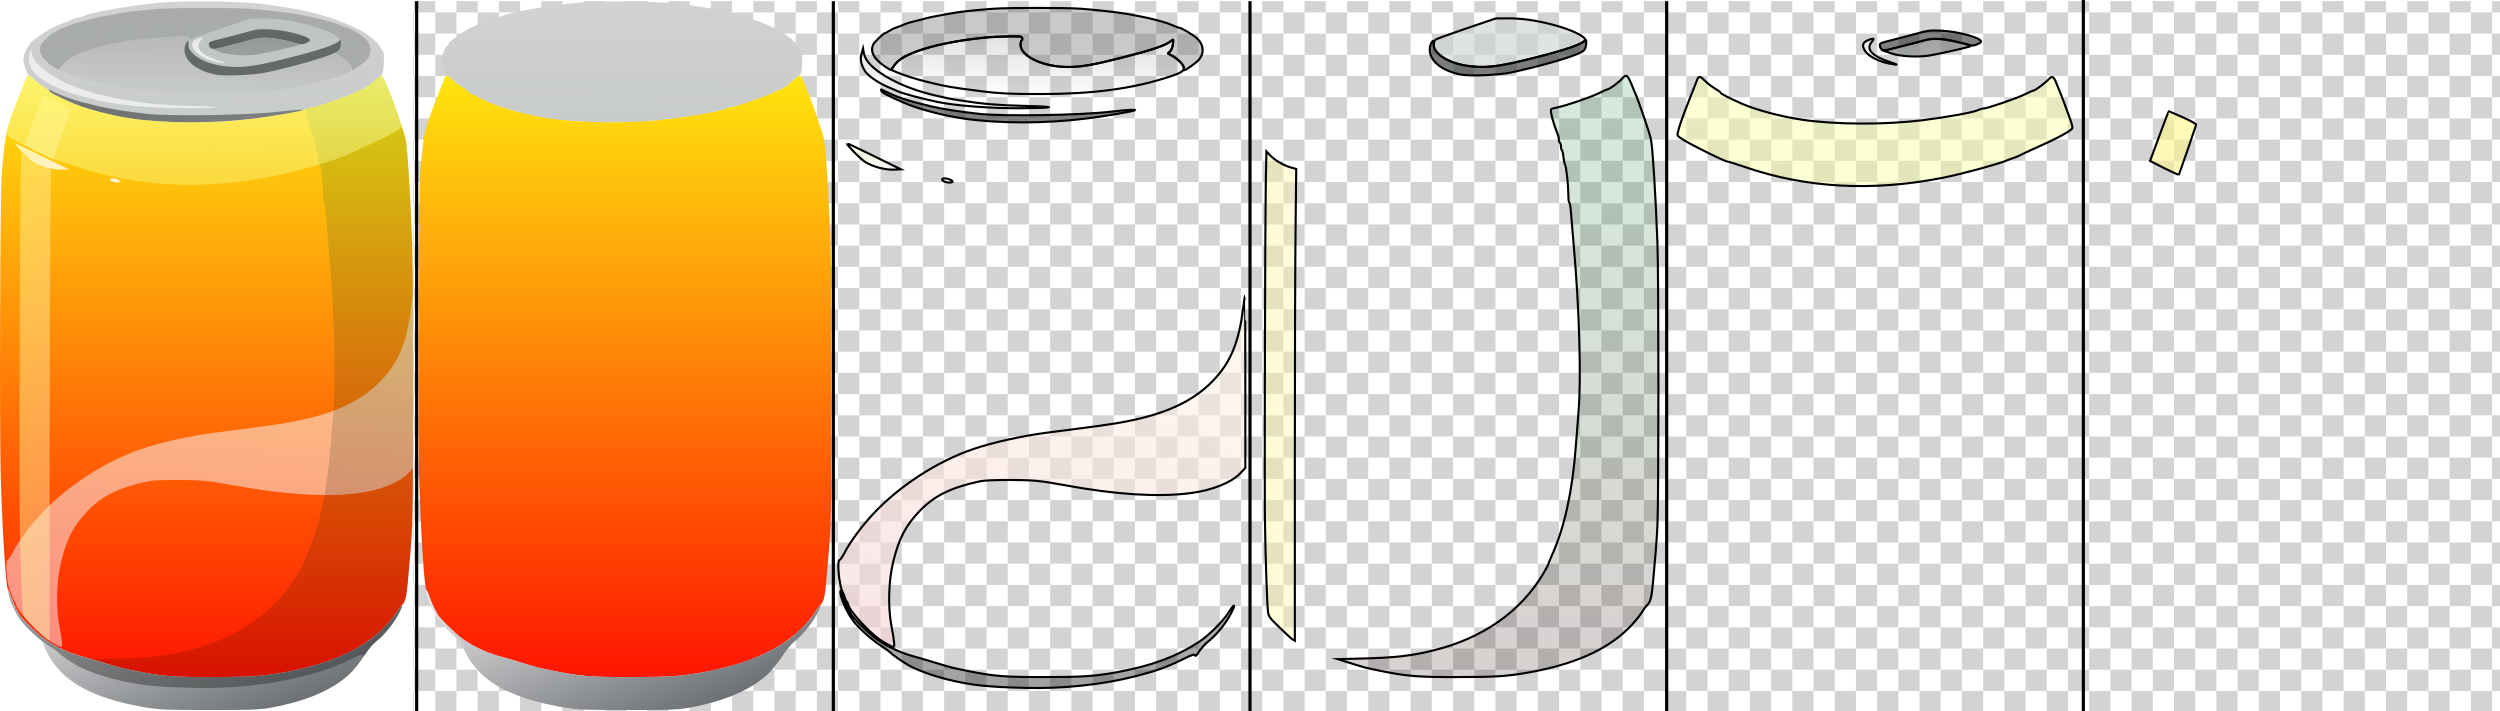 <?xml version="1.0" encoding="utf-8"?>
<!-- Generator: Adobe Illustrator 26.5.0, SVG Export Plug-In . SVG Version: 6.00 Build 0)  -->
<svg version="1.1" id="图层_1" xmlns="http://www.w3.org/2000/svg" xmlns:xlink="http://www.w3.org/1999/xlink" x="0px" y="0px"
	 viewBox="0 0 2358 671" style="enable-background:new 0 0 2358 671;" xml:space="preserve">
<style type="text/css">
	.st0{fill:none;}
	.st1{fill:#D3D3D3;}
	.st2{fill:url(#SVGID_00000072249540119765746800000010475720126141651082_);}
	.st3{fill:none;stroke:#000000;stroke-width:3;stroke-miterlimit:10;}
	.st4{fill:url(#region-1-1_00000072262287311482728700000011753001331579661449_);}
	.st5{fill:url(#region-1-2_00000088122268829994017890000014669872996920979613_);}
	.st6{fill:url(#region-1-3_00000106866521593341506290000003972844198723853746_);}
	.st7{fill:url(#region-2-1_00000107570800808019639140000008010763142566293433_);}
	.st8{fill:url(#region-2-2_00000116209888901448172310000016020217911439848607_);}
	.st9{fill:url(#region-2-3_00000143590514490225983670000008054002944799300515_);}
	.st10{fill:url(#region-2-4_00000171681716894920996920000015684329582686431650_);}
	.st11{fill:url(#region-2-5_00000165228692358250224560000011419071399338099111_);}
	.st12{fill:url(#region-2-6_00000034051674445425604150000007847773790563841164_);}
	.st13{fill:url(#region-2-7_00000124857408219280991340000016821757623158190765_);}
	.st14{fill:url(#region-2-8_00000145777342402881300890000003364493429420939907_);}
	.st15{fill:url(#region-3-1_00000101801974284282952910000010231579513442287520_);}
	.st16{fill:url(#region-3-2_00000045599511552966933420000017372752044138102659_);}
	.st17{fill:url(#region-3-3_00000109016701771523506340000008831669999030535564_);}
	.st18{fill:url(#region-3-4_00000100362571591428608450000006524570676669039529_);}
	.st19{fill:url(#region-4-1_00000028287850777691125420000012283360456841727381_);}
	.st20{fill:url(#region-4-2_00000139263436608038427090000015095799027713939379_);}
	.st21{fill:url(#region-4-3_00000096751195131983386400000011946684022339883959_);}
	.st22{fill:url(#region-4-4_00000069375219840155654720000016020537003247910571_);}
	.st23{fill:url(#region-5-1_00000066482651036805541950000007501874968936722309_);}
	.st24{fill:url(#region-1-1_00000181050736324223098090000015947543153455108740_);}
	.st25{fill:url(#region-1-2_00000014629056889868924350000012652531835675902627_);}
	.st26{fill:url(#region-1-3_00000147181438616059560980000009548053567043138987_);}
	
		.st27{fill:url(#region-2-1_00000023975187928694522560000015214570015314977951_);stroke:#000000;stroke-width:2;stroke-miterlimit:10;}
	
		.st28{fill:url(#region-2-2_00000093176616861903746280000001163311328361651616_);stroke:#000000;stroke-width:2;stroke-miterlimit:10;}
	
		.st29{fill:url(#region-2-3_00000025411756577805098900000011620602598291979686_);stroke:#000000;stroke-width:2;stroke-miterlimit:10;}
	
		.st30{fill:url(#region-2-4_00000062874827178148257080000018237508341753758877_);stroke:#000000;stroke-width:2;stroke-miterlimit:10;}
	
		.st31{fill:url(#region-2-5_00000080921299143124419000000003964863592964095373_);stroke:#000000;stroke-width:2;stroke-miterlimit:10;}
	
		.st32{fill:url(#region-2-6_00000092447207065940240270000010027952187692901301_);stroke:#000000;stroke-width:2;stroke-miterlimit:10;}
	
		.st33{fill:url(#region-2-7_00000005249994501263535190000002083824271263604369_);stroke:#000000;stroke-width:2;stroke-miterlimit:10;}
	
		.st34{fill:url(#region-2-8_00000032636178587493566960000011462843820097445534_);stroke:#000000;stroke-width:2;stroke-miterlimit:10;}
	
		.st35{fill:url(#region-3-1_00000123429325567598107120000014821801696612367232_);stroke:#000000;stroke-width:2;stroke-miterlimit:10;}
	
		.st36{fill:url(#region-3-2_00000177470311447981089580000017797574759995514804_);stroke:#000000;stroke-width:2;stroke-miterlimit:10;}
	
		.st37{fill:url(#region-3-3_00000061446472589861278320000000761574884415829417_);stroke:#000000;stroke-width:2;stroke-miterlimit:10;}
	
		.st38{fill:url(#region-3-4_00000005250839800349481000000001667494495957296040_);stroke:#000000;stroke-width:2;stroke-miterlimit:10;}
	
		.st39{fill:url(#region-4-1_00000075133866409980234000000004666956244270626182_);stroke:#000000;stroke-width:2;stroke-miterlimit:10;}
	
		.st40{fill:url(#region-4-2_00000075163305504966721380000000836203510842987653_);stroke:#000000;stroke-width:2;stroke-miterlimit:10;}
	
		.st41{fill:url(#region-4-3_00000151545500038393661640000001174638865130970779_);stroke:#000000;stroke-width:2;stroke-miterlimit:10;}
	
		.st42{fill:url(#region-4-4_00000026854583970060719800000017960798733985568915_);stroke:#000000;stroke-width:2;stroke-miterlimit:10;}
	
		.st43{fill:url(#region-5-1_00000101807623398488627840000005765223599600892814_);stroke:#000000;stroke-width:2;stroke-miterlimit:10;}
</style>
<pattern  y="671" width="40" height="40" patternUnits="userSpaceOnUse" id="SVGID_1_" viewBox="0 -40 40 40" style="overflow:visible;">
	<g>
		<rect y="-40" class="st0" width="40" height="40"/>
		<g>
			<rect y="-40" class="st0" width="40" height="40"/>
			<rect y="-40" class="st0" width="40" height="40"/>
			<rect y="-20" class="st1" width="20" height="20"/>
			<rect x="20" y="-40" class="st1" width="20" height="20"/>
		</g>
	</g>
</pattern>
<g id="图层_3">
	
		<pattern  id="SVGID_00000146463731999771170150000018262870560058052026_" xlink:href="#SVGID_1_" patternTransform="matrix(1 0 0 -1 990.5 -17417.24)">
	</pattern>
	
		<rect x="389.8" y="1.1" style="fill:url(#SVGID_00000146463731999771170150000018262870560058052026_);" width="1968.2" height="669.9"/>
	<line class="st3" x1="393" y1="1.1" x2="393" y2="671"/>
	<line class="st3" x1="786" y1="1.1" x2="786" y2="671"/>
</g>
<g id="图层_1_00000164481071777140434140000013955490615015416200_">
	<g id="layer-1">
		
			<linearGradient id="region-1-1_00000003066702298582631950000018421902754605703358_" gradientUnits="userSpaceOnUse" x1="-648.117" y1="-79.878" x2="-648.002" y2="-82.06" gradientTransform="matrix(340.1 0 0 -114.069 220607.891 -9113.264)">
			<stop  offset="0" style="stop-color:#D1D3D0;stop-opacity:0.992"/>
			<stop  offset="1" style="stop-color:#BBC1C1;stop-opacity:0.992"/>
		</linearGradient>
		<path id="region-1-1" style="fill:url(#region-1-1_00000003066702298582631950000018421902754605703358_);" d="M148.3,2.7
			c-24.6,2.5-60.9,8.7-66.4,11.4c-0.9,0.4-4.6,1.6-8.4,2.6c-3.7,0.9-7,2.1-7.3,2.6s-1.2,0.9-2,0.9c-0.9,0-4.5,1.3-8.1,3
			c-3.5,1.6-6.6,3-6.8,3c-0.9,0-14.2,8.7-16.4,10.7c-1.3,1.3-2.8,2.3-3.2,2.3c-0.5,0-0.9,0.6-0.9,1.3c0,0.8-0.8,2.2-1.9,3.1
			c-2.7,2.5-5.4,10.2-4.8,13.9c0.7,5,4.1,13.7,5.2,13.7c0.6,0,2.9,1.8,5,4.1c2.2,2.3,6.4,5.4,9.3,7.1c2.8,1.6,5.2,3.4,5.2,3.9
			c0,0.9,7.1,4.5,20,10.3c13.2,5.8,36.6,12.1,56.5,15.1c32,4.7,78.3,4.9,114,0.5c23.9-3,48.2-7.5,52.2-9.5c1.5-0.8,3.8-1.5,4.9-1.5
			c3.7,0,31.7-9.6,39.3-13.4c4-2,7.7-3.6,8.3-3.6c1.6,0,11.9-7.8,14.1-10.6c1-1.3,2.5-2.4,3.2-2.4c1.6,0,2.7-6,2.8-15.2
			c0.1-6-0.2-7.1-3.2-11.5c-4.3-6.2-11.6-12.1-21.3-17.1c-8.7-4.5-23.3-10.1-32.8-12.7c-3.6-0.9-7.6-2.1-9-2.5
			c-5.2-1.7-23.9-5.1-44-8C229.8,1.1,173.3,0.3,148.3,2.7z"/>
		
			<linearGradient id="region-1-2_00000063607791972522625640000011483998100769457028_" gradientUnits="userSpaceOnUse" x1="-648.334" y1="-77.584" x2="-648.334" y2="-78.584" gradientTransform="matrix(389.678 0 0 -567.227 252836.062 -43936.371)">
			<stop  offset="0" style="stop-color:#FFE50D;stop-opacity:0.995"/>
			<stop  offset="1" style="stop-color:#FF1600"/>
		</linearGradient>
		<path id="region-1-2" style="fill:url(#region-1-2_00000063607791972522625640000011483998100769457028_);" d="M24.7,73.9
			c-0.5,1.6-3.9,10-7.4,18.8c-12,30.5-12,30.3-15.6,70.5c-1.6,17.5-2.3,238.3-1,287c1.4,48.4,4.9,104.6,6.8,105.9
			c0.4,0.3,1.4,2.4,2.2,4.6c1.7,5.1,4.9,12.6,6.1,14.5c0.6,0.8,1.4,2.5,2,3.8c1.3,3,12.9,14.7,21.4,21.7
			c8.9,7.1,23.4,14.4,36.1,17.9c5.5,1.5,15.2,4.4,21.5,6.3c16.5,5,16.3,4.9,30,7.7c26.1,5.3,35.8,6.1,74,6c35.1,0,46.2-0.7,67-4.4
			c42.6-7.7,72.9-21.1,93.6-41.5c4.5-4.4,9.8-10.7,11.9-14s4.3-6.5,4.9-7c3.9-3.4,5-7.3,6.3-21c2.8-31,3.4-37.7,4.3-55.5
			c1.2-24.2,1.2-231.8,0-266c-1.8-47.1-4.5-90.4-6.2-98c-1.6-7.2-11.7-36.3-15.7-45.5c-1-2.2-2.6-6.2-3.6-8.8
			c-2.2-5.9-4.1-6.9-6.9-3.5c-2.6,3-12.9,10.8-14.4,10.8c-0.6,0-4.3,1.6-8.3,3.6c-7.6,3.8-35.6,13.4-39.3,13.4
			c-1.1,0-3.4,0.7-4.9,1.5c-4,2-28.3,6.5-52.2,9.5c-35.7,4.4-82,4.2-114-0.5c-19.9-3-43.3-9.3-56.5-15.1c-12.9-5.8-20-9.4-20-10.3
			c0-0.5-2.4-2.3-5.2-3.9c-2.9-1.7-7.1-4.8-9.3-7.1C27.7,70.5,26.1,70.2,24.7,73.9z"/>
		
			<linearGradient id="region-1-3_00000042737718173012757900000015480936964293898663_" gradientUnits="userSpaceOnUse" x1="-648.784" y1="-79.994" x2="-647.777" y2="-80.717" gradientTransform="matrix(371.425 0 0 -112.323 240970.406 -8422.769)">
			<stop  offset="0" style="stop-color:#ECECED;stop-opacity:0.992"/>
			<stop  offset="1" style="stop-color:#616569;stop-opacity:0.992"/>
		</linearGradient>
		<path id="region-1-3" style="fill:url(#region-1-3_00000042737718173012757900000015480936964293898663_);" d="M7.8,558.2
			c0,5.4,5.9,18.9,11.9,27c3,4.1,10.9,12.2,16.6,17c2.2,1.8,4,3.6,4.1,3.9c0.2,1.2,2.5,6.7,3.6,8.6c0.6,1.1,1.8,3.3,2.7,5
			c1.9,3.9,7.5,10.9,12.6,15.8c15.1,14.4,38.8,24.5,72.5,30.8c16.5,3.1,22,3.4,66,3.4c47.7,0,50-0.2,71-5
			c26.6-6.2,47.3-16.1,61.4-29.4c3.2-3.1,9-10.2,12.7-15.9c4.1-6.2,8.7-11.8,11.6-14.1c9.1-7.2,18.7-19.5,23.6-30.4
			c2.7-5.9,0.2-4.3-3.9,2.5c-4.8,7.9-18.8,21.9-27.9,27.9c-21.6,14.2-45.4,22.9-78.5,28.9c-20.8,3.7-31.9,4.4-67,4.4
			c-38.2,0.1-47.9-0.7-74-6c-13.7-2.8-13.5-2.7-30-7.7c-6.3-1.9-16-4.8-21.5-6.3c-12.7-3.5-27.2-10.8-36.1-17.9
			c-8.5-7-20.1-18.7-21.4-21.7c-0.6-1.3-1.4-3-2-3.8c-1.3-2.1-3.7-7.6-6-14C8.5,557.4,7.9,556.5,7.8,558.2z"/>
	</g>
	<g id="layer-2">
		
			<linearGradient id="region-2-1_00000182528750059667180530000014864728853635866013_" gradientUnits="userSpaceOnUse" x1="-648.015" y1="-82.583" x2="-647.37" y2="-87.376" gradientTransform="matrix(311.823 0 0 -58.75 202229.281 -4847.5)">
			<stop  offset="0" style="stop-color:#595D5B;stop-opacity:0.332"/>
			<stop  offset="1" style="stop-color:#A3A6A4;stop-opacity:0.465"/>
		</linearGradient>
		<path id="region-2-1" style="fill:url(#region-2-1_00000182528750059667180530000014864728853635866013_);" d="M152.8,8.2
			c-14.7,1-32.7,2.9-38,4c-2.5,0.5-8.8,1.6-14,2.5s-10.6,2.1-12,2.5c-1.4,0.5-5.6,1.6-9.5,2.5c-7,1.7-8.7,2.2-13.5,4.3
			c-1.4,0.6-3.6,1.4-5,1.8s-4.2,1.8-6.2,3c-2.1,1.3-4.1,2.4-4.6,2.4c-1.3,0-9.8,8.2-11.1,10.7c-3.8,7.4,1.6,15.6,15.6,23.7
			c0.8,0.4,2.2-0.9,3.8-3.4c1.4-2.3,4.6-5.4,7.1-7c16.7-10.6,57.7-19.4,96-20.7c16.1-0.5,17.1-0.5,17.8,1.3c0.4,1.1,0.3,2-0.3,2.2
			s-1.1,2.1-1.1,4.2c0,11,21.4,21,44.8,21c12.1,0,23.9-2,50.2-8.7c29.8-7.5,42.3-11.8,47.4-16.2c1.8-1.5,1.9-1.4,1.3,3.4
			c-0.5,3.3-1.4,5.6-2.8,6.8c-1.2,1-2,1.9-1.8,2s2,1,3.9,2.1c5.3,2.9,11,8.7,11,11.3c0,1.3,0.2,2.3,0.5,2.3c1.4,0,11.6-7.3,13.8-10
			c5.1-6,4.5-14-1.6-19.8c-3.2-3.1-15-10.2-16.9-10.2c-0.5,0-2.4-0.6-4.1-1.4c-5.1-2.2-9.3-3.7-13.1-4.7c-2-0.5-5.3-1.4-7.3-1.9
			c-3.9-1.1-15.9-3.5-24.8-5.1c-8.8-1.5-30.6-4-44-4.9C219.5,7.2,168.6,7.2,152.8,8.2z"/>
		
			<linearGradient id="region-2-2_00000008856264762828039200000005106402699388055199_" gradientUnits="userSpaceOnUse" x1="-647.744" y1="-84.169" x2="-646.969" y2="-80.106" gradientTransform="matrix(275.8 0 0 -54.365 178814.594 -4482.953)">
			<stop  offset="0" style="stop-color:#01020E;stop-opacity:0"/>
			<stop  offset="1" style="stop-color:#000000;stop-opacity:0.446"/>
		</linearGradient>
		<path id="region-2-2" style="fill:url(#region-2-2_00000008856264762828039200000005106402699388055199_);" d="M148.8,34.9
			c-49.9,5-83.5,15.2-90.7,27.6L56,66l4.6,2c7.4,3.2,18.8,6.7,30.2,9.5c18.1,4.4,20.2,4.7,51,8.7c15.5,2,26.3,2.5,55,2.5
			c49.9,0,87.5-5.1,122.2-16.6c10.2-3.4,12.8-5,12.8-7.9s-5.3-8.5-11-11.6c-1.9-1.1-3.7-2-3.9-2.1c-0.2-0.1,0.6-1,1.8-2
			c1.4-1.2,2.3-3.5,2.8-6.8c0.6-4.8,0.5-4.9-1.3-3.4c-5.1,4.4-17.6,8.7-47.4,16.2c-26.3,6.7-38.1,8.7-50.2,8.7
			c-23.4,0-44.8-10-44.8-21c0-2.1,0.5-4,1.1-4.2c0.5-0.2,0.7-1.1,0.4-2.1c-0.6-1.5-2.2-1.7-13.9-1.5
			C158.2,34.4,150.7,34.7,148.8,34.9z"/>
		
			<linearGradient id="region-2-3_00000087414814303852079230000016830517002675320716_" gradientUnits="userSpaceOnUse" x1="-646.339" y1="-82.873" x2="-646.339" y2="-83.873" gradientTransform="matrix(177.355 0 0 -56.403 114747.109 -4628.548)">
			<stop  offset="0" style="stop-color:#F8F8F9;stop-opacity:0.687"/>
			<stop  offset="1" style="stop-color:#FFFFFF;stop-opacity:0.621"/>
		</linearGradient>
		<path id="region-2-3" style="fill:url(#region-2-3_00000087414814303852079230000016830517002675320716_);" d="M27.9,50.5
			C26.3,55.9,27.3,60.9,31,67c2.6,4.3,12.6,11.2,21.8,15.1c4.1,1.8,8.4,3.6,9.5,4.1c4.6,2.1,22.1,6.8,37,9.9c16.7,3.6,49.8,6.1,78,6
			c34.2-0.2,36.7-1.4,4.5-2.2c-25.2-0.6-39.7-1.8-61-5.2c-9.2-1.4-11.7-1.9-24.5-4.9c-23.6-5.5-45.5-15.5-57.4-26.2
			c-5.7-5.1-8.1-9-9.1-14.4l-0.6-3.5L27.9,50.5z"/>
		
			<linearGradient id="region-2-4_00000181074129671295609980000012242908814752238269_" gradientUnits="userSpaceOnUse" x1="-647.857" y1="-87.727" x2="-646.856" y2="-88.668" gradientTransform="matrix(239.757 0 0 -31.076 155358.547 -2639.665)">
			<stop  offset="0" style="stop-color:#000000;stop-opacity:0.352"/>
			<stop  offset="1" style="stop-color:#878B8B;stop-opacity:0.973"/>
		</linearGradient>
		<path id="region-2-4" style="fill:url(#region-2-4_00000181074129671295609980000012242908814752238269_);" d="M46.6,85.8
			c0.9,1.8,5.1,4,20.2,10.7c13.1,5.9,36.6,12.2,56.5,15.2c33.6,5,78.5,5,118-0.1c14.6-1.8,39.9-6.1,44-7.4c3.5-1.2-8.2-0.6-21,1
			c-28.6,3.5-102,4.7-125.5,2.2c-19-2.1-34.9-4.6-45.5-7.1c-24.6-5.9-31.8-8.4-46.8-15.9C46,84.2,46.1,84.8,46.6,85.8z"/>
		
			<linearGradient id="region-2-5_00000000920048058560658160000011735016386803110275_" gradientUnits="userSpaceOnUse" x1="-637.716" y1="-90.177" x2="-636.776" y2="-91.604" gradientTransform="matrix(51.1 0 0 -25.039 32605.047 -2124.22)">
			<stop  offset="0" style="stop-color:#FEFFE1;stop-opacity:0.705"/>
			<stop  offset="1" style="stop-color:#FEFFFF;stop-opacity:0.83"/>
		</linearGradient>
		<path id="region-2-5" style="fill:url(#region-2-5_00000000920048058560658160000011735016386803110275_);" d="M13.8,135
			c0,1.7,12.6,14.6,17.2,17.6c7.1,4.6,19.2,7.8,27.8,7.4l6.1-0.3l-25.5-12.5C25.3,140.3,13.8,134.8,13.8,135z"/>
		
			<linearGradient id="region-2-6_00000055693231277391497110000017953843285886038451_" gradientUnits="userSpaceOnUse" x1="-585.082" y1="-161.023" x2="-584.066" y2="-161.411" gradientTransform="matrix(9.908 0 0 -3.955 5899.841 -467.533)">
			<stop  offset="0" style="stop-color:#FEFDFE;stop-opacity:0.803"/>
			<stop  offset="1" style="stop-color:#FFFFFF;stop-opacity:0.832"/>
		</linearGradient>
		<path id="region-2-6" style="fill:url(#region-2-6_00000055693231277391497110000017953843285886038451_);" d="M103.8,169.2
			c0,1.5,3.5,3,6.9,3c3.8,0,4-1.3,0.6-2.8C108.2,168,103.8,167.8,103.8,169.2z"/>
		
			<linearGradient id="region-2-7_00000042734297641340333620000017528390321335464895_" gradientUnits="userSpaceOnUse" x1="-648.557" y1="-79.125" x2="-647.814" y2="-77.626" gradientTransform="matrix(383.874 0 0 -331 249066.406 -25539)">
			<stop  offset="0" style="stop-color:#F7D3D6;stop-opacity:0.603"/>
			<stop  offset="1" style="stop-color:#FFFFEB;stop-opacity:0.546"/>
		</linearGradient>
		<path id="region-2-7" style="fill:url(#region-2-7_00000042734297641340333620000017528390321335464895_);" d="M387.9,289.4
			c-3.9,32.8-11.8,52.3-28.5,69.6c-20.2,21-48.7,33.4-93.6,40.6c-8.8,1.4-16.1,2.4-44.5,6.1c-6,0.8-14.8,1.9-19.5,2.5
			c-22.7,3-50.2,9.1-68.5,15.3c-33.8,11.5-69.8,34.8-94.3,61c-10.6,11.3-21.9,26.5-26.8,36.1c-2.2,4.2-4.5,7.6-5.1,7.6
			c-2.6,0-0.5,23.4,2.6,29.6c1.1,2.2,2.3,5.2,2.6,6.7c0.4,1.5,1.1,2.7,1.5,2.7s1,1.4,1.4,3.1c1.1,5.4,17,23.3,28.6,32.1
			c4.4,3.3,12.5,7.8,14.1,7.8c1.4,0,0.9-4.9-2-20.4c-3.3-18.2-2.6-42.6,2-60.9c5.2-20.9,11.6-33.1,24.1-46.3
			c14.1-14.9,29.9-22.7,57.3-28.6c3.9-0.9,13.8-1.3,28.5-1.3c22.4,0.1,27.7,0.6,52,5c48.6,8.9,87.1,11.3,117.6,7.5
			c20.8-2.6,39.4-10,47.7-18.9l4.7-5v-81.1c0-44.5-0.2-81-0.3-81C389.3,279.2,388.6,283.8,387.9,289.4z"/>
		
			<linearGradient id="region-2-8_00000041999236573657515120000010841208729590867886_" gradientUnits="userSpaceOnUse" x1="-648.265" y1="-80.572" x2="-647.918" y2="-84.335" gradientTransform="matrix(371.425 0 0 -91.578 240970.406 -6825.31)">
			<stop  offset="0" style="stop-color:#000000;stop-opacity:0.266"/>
			<stop  offset="1" style="stop-color:#8E9596;stop-opacity:0.888"/>
		</linearGradient>
		<path id="region-2-8" style="fill:url(#region-2-8_00000041999236573657515120000010841208729590867886_);" d="M7.8,558.2
			c0,5.4,5.8,18.8,11.9,27c4.7,6.5,16.5,17.2,25.6,23.3c4.9,3.3,9.2,6.3,9.5,6.7c1.7,2.3,14.7,11.2,21,14.2
			c17,8.2,43.8,15.2,66,17.3c14.8,1.3,19.5,1.6,40.5,2.1c34.1,1,71.8-2.9,102.4-10.6c20.4-5.2,30.2-8.6,45.2-15.9
			c9.9-4.9,11.9-5.5,12.4-4.2c0.5,1.2,1.5,0.2,3.9-3.6c1.8-2.8,5.5-6.9,8.2-9.1c9.2-7.3,18.7-19.5,23.7-30.5
			c2.7-5.9,0.2-4.3-3.9,2.5c-4.8,7.9-18.8,21.9-27.9,27.9c-21.6,14.2-45.4,22.9-78.5,28.9c-20.8,3.7-31.9,4.4-67,4.4
			c-38.2,0.1-47.9-0.7-74-6c-13.7-2.8-13.5-2.7-30-7.7c-6.3-1.9-16-4.8-21.5-6.3c-12.7-3.5-27.2-10.8-36.1-17.9
			c-8.5-7-20.1-18.7-21.4-21.7c-0.6-1.3-1.4-3-2-3.8c-1.3-2.1-3.7-7.6-6-14C8.5,557.4,7.9,556.5,7.8,558.2z"/>
	</g>
	<g id="layer-3">
		
			<linearGradient id="region-3-1_00000111906470659056357970000010982381741880541840_" gradientUnits="userSpaceOnUse" x1="-645.453" y1="-84.216" x2="-645.451" y2="-85.258" gradientTransform="matrix(142.771 0 0 -45.9 92400.766 -3848.208)">
			<stop  offset="0" style="stop-color:#CCD2D1;stop-opacity:0.639"/>
			<stop  offset="1" style="stop-color:#CFD5D4;stop-opacity:0.655"/>
		</linearGradient>
		<path id="region-3-1" style="fill:url(#region-3-1_00000111906470659056357970000010982381741880541840_);" d="M208.9,26.7
			c-15.1,5.1-28.2,9.9-29.3,10.6c-1.2,0.9-1.8,2.6-1.8,5.1c0,7.9,12.9,16.5,29.1,19.3c17.7,3.1,30.7,1.7,65.9-7.2
			c30-7.6,45.4-12.9,47.6-16.4c1.9-3.2-12.3-10.1-31-15c-15.6-4-29.2-5.9-42.1-5.8l-11,0.1L208.9,26.7z"/>
		
			<linearGradient id="region-3-2_00000031178136965833961240000000898478385726894989_" gradientUnits="userSpaceOnUse" x1="-645.754" y1="-87.917" x2="-645.079" y2="-83.977" gradientTransform="matrix(147.649 0 0 -33.6 95570.531 -2880.848)">
			<stop  offset="0" style="stop-color:#363A3B;stop-opacity:0.663"/>
			<stop  offset="1" style="stop-color:#676B6C;stop-opacity:0.805"/>
		</linearGradient>
		<path id="region-3-2" style="fill:url(#region-3-2_00000031178136965833961240000000898478385726894989_);" d="M320.5,38
			c-2.4,3.6-17.5,8.9-47.7,16.5c-17.4,4.4-26.8,6.4-35.7,7.7c-22.7,3.2-45.7-1.8-55.5-12.1c-3.2-3.3-3.8-4.7-3.8-8.2
			c0-3.8-0.1-4-1.6-2.5c-0.9,0.9-1.8,3.6-2.1,5.9c-1.2,11.4,10.8,21.6,29.7,25.1c8.5,1.6,35.7,0.4,47-2c28-6.1,56.2-14.2,65.7-18.9
			c2.7-1.3,3.9-2.7,4.6-5.2C322.1,40.3,321.7,36.1,320.5,38z"/>
		
			<linearGradient id="region-3-3_00000166648467801677723710000011602431304549616053_" gradientUnits="userSpaceOnUse" x1="-647.853" y1="-77.584" x2="-647.853" y2="-78.584" gradientTransform="matrix(302.4 0 0 -567.124 196149.188 -43928.258)">
			<stop  offset="0" style="stop-color:#068534;stop-opacity:0.167"/>
			<stop  offset="1" style="stop-color:#280000;stop-opacity:0.181"/>
		</linearGradient>
		<path id="region-3-3" style="fill:url(#region-3-3_00000166648467801677723710000011602431304549616053_);" d="M356.2,73.5
			c-2.3,2.9-12.6,10.7-14.2,10.7c-0.6,0-4.3,1.6-8.2,3.6c-7.8,3.9-31.3,11.9-39.4,13.5c-2.8,0.5-5.4,1.3-5.8,1.7
			c-1.3,1.3,2,13.6,5.9,22.9c0.7,1.7,1.3,4.2,1.3,5.6c0,1.4,0.5,2.9,1,3.2c0.6,0.3,1,1.9,1,3.5s0.4,3.1,0.9,3.4
			c0.4,0.3,1.2,3.4,1.5,6.8c0.4,3.5,1.1,6.7,1.6,7.3c1,1.3,3,19.7,3,28.5c0,3.9,0.4,7,0.9,7c0.4,0,1.1,3.5,1.4,7.7
			c0.3,4.3,1.5,18.1,2.6,30.8c5.5,61.8,7.3,125.9,4.7,158.5c-0.8,9.6-2,24.5-2.6,33c-3.2,42.5-10.8,76.8-22.6,102.7
			c-1.8,4.1-3.4,7.9-3.4,8.4s-2,4.2-4.4,8.3c-21.5,36.3-57.4,61.5-104.1,72.9c-20.4,5.1-35.6,6.8-66,7.6l-24,0.6l10.5,3.3
			c15,4.7,15.2,4.8,29,7.6c26.1,5.3,35.8,6.1,74,6c35.1,0,46.2-0.7,67-4.4c42.6-7.7,72.9-21.1,93.6-41.5c4.5-4.4,9.8-10.7,11.9-14
			s4.3-6.5,4.9-7c3.9-3.4,5-7.3,6.3-21c2.8-31,3.4-37.7,4.3-55.5c1.2-24.2,1.2-231.8,0-266c-1.8-47.1-4.5-90.4-6.2-98
			c-1.4-6.4-12-37.3-14.9-43.5c-0.5-1.1-2.2-5.2-3.7-9C360.9,71,359,69.8,356.2,73.5z"/>
		
			<linearGradient id="region-3-4_00000065047338010048607500000017124147746559176076_" gradientUnits="userSpaceOnUse" x1="-628.651" y1="-78.165" x2="-623.946" y2="-78.52" gradientTransform="matrix(29.671 0 0 -461.5 18669.854 -35723.906)">
			<stop  offset="0" style="stop-color:#FEF699;stop-opacity:0.447"/>
			<stop  offset="1" style="stop-color:#FFEEFF;stop-opacity:0.362"/>
		</linearGradient>
		<path id="region-3-4" style="fill:url(#region-3-4_00000065047338010048607500000017124147746559176076_);" d="M19.4,171.2
			c-0.6,32.4-1.3,278.3-0.8,320c0.4,30.6,1.9,76.5,2.8,85c0.6,5.4,0.7,5.6,11,15.7c5.7,5.6,11.3,10.7,12.4,11.3l2,1.1V436.5
			c0-92.3,0.3-192.4,0.7-222.4l0.6-54.7l-5.9-1.7c-6.5-1.9-15.3-7.2-19.4-11.9l-2.8-3L19.4,171.2z"/>
	</g>
	<g id="layer-4">
		
			<linearGradient id="region-4-1_00000158745216385573328440000007247954387437235627_" gradientUnits="userSpaceOnUse" x1="-643.206" y1="-94.867" x2="-643.206" y2="-95.867" gradientTransform="matrix(95.571 0 0 -18.538 61716.852 -1731.002)">
			<stop  offset="0" style="stop-color:#05080B;stop-opacity:0.486"/>
			<stop  offset="1" style="stop-color:#000003;stop-opacity:0.516"/>
		</linearGradient>
		<path id="region-4-1" style="fill:url(#region-4-1_00000158745216385573328440000007247954387437235627_);" d="M232.8,30.2
			c-5.8,1.6-16.3,4.4-23.3,6.1c-12.3,3.1-12.8,3.3-12.5,5.7c0.5,3.8,2.9,4.8,8.5,3.6c7.4-1.7,25.2-6.3,30.8-8
			c11-3.4,22.8-2.6,43.2,3.2c4.7,1.3,5.6,1.3,9.3-0.2c2.2-0.9,3.9-2.2,3.7-2.8c-1.2-3.8-22.8-9.5-38.2-10.1
			C244.4,27.3,242.3,27.5,232.8,30.2z"/>
		
			<linearGradient id="region-4-2_00000145034078971956535700000016664954865176173246_" gradientUnits="userSpaceOnUse" x1="-629.625" y1="-90.48" x2="-629.323" y2="-92.147" gradientTransform="matrix(31.667 0 0 -24.448 20131.291 -2178.408)">
			<stop  offset="0" style="stop-color:#F2F2F1;stop-opacity:0.755"/>
			<stop  offset="1" style="stop-color:#FFFFFF;stop-opacity:0.825"/>
		</linearGradient>
		<path id="region-4-2" style="fill:url(#region-4-2_00000145034078971956535700000016664954865176173246_);" d="M185.6,36.8
			c-4.1,1.8-5.3,4-3.9,7.5c2.7,7.2,14.5,13.4,29.1,15.3c3.5,0.5,2.6,0-4.1-2.2c-17.3-5.7-23.2-12.2-17.4-19
			C192.3,34.8,191.3,34.5,185.6,36.8z"/>
		
			<linearGradient id="region-4-3_00000156582438978294282440000000971938179181149858_" gradientUnits="userSpaceOnUse" x1="-642.055" y1="-96.858" x2="-642.055" y2="-97.858" gradientTransform="matrix(81.723 0 0 -16.678 52712.66 -1580.035)">
			<stop  offset="0" style="stop-color:#8A8D8D;stop-opacity:0.806"/>
			<stop  offset="1" style="stop-color:#919494;stop-opacity:0.779"/>
		</linearGradient>
		<path id="region-4-3" style="fill:url(#region-4-3_00000156582438978294282440000000971938179181149858_);" d="M239.3,36.9
			c-2.7,0.8-7.7,2.1-11,2.9c-3.3,0.7-10.8,2.7-16.7,4.2l-10.7,2.8l6.7,2.3c8.4,2.9,23.7,3.8,35.4,2.2c7.2-1.1,34.8-7.2,38.7-8.6
			c2.4-0.9,0.8-1.4-13-4.5C254,34.9,246.9,34.6,239.3,36.9z"/>
		
			<linearGradient id="region-4-4_00000150093253585693149010000011462821292839981718_" gradientUnits="userSpaceOnUse" x1="-648.284" y1="-80.192" x2="-648.142" y2="-82.895" gradientTransform="matrix(372.487 0 0 -102.942 241659.875 -8186.339)">
			<stop  offset="0" style="stop-color:#FBFFB7;stop-opacity:0.557"/>
			<stop  offset="1" style="stop-color:#EBFF47;stop-opacity:0.117"/>
		</linearGradient>
		<path id="region-4-4" style="fill:url(#region-4-4_00000150093253585693149010000011462821292839981718_);" d="M24.7,73.9
			c-0.5,1.6-3.9,10-7.4,18.8c-6.4,16.3-9.7,25.6-10.9,31.1c-0.7,3-0.4,3.3,5.6,7.1c8.1,5.1,39,20.3,41.2,20.3
			c0.9,0,8.3,2.3,16.4,5.1c57.9,19.9,119.9,23.3,186.2,10.3c17.4-3.4,52.5-12.9,60.5-16.3c1.1-0.5,4.3-1.7,7-2.6
			c2.8-1,5.5-2.1,6-2.5c0.6-0.4,6.4-3.2,13-6.1c20.4-8.9,36-17.3,36.3-19.6c0.2-1.1-1.1-5.8-2.9-10.4c-1.7-4.6-4-10.9-5.1-13.9
			s-2.8-7.3-3.7-9.5c-1-2.2-2.6-6.2-3.6-8.8c-2.2-5.9-4.1-6.9-6.9-3.5c-2.6,3-12.9,10.8-14.4,10.8c-0.6,0-4.3,1.6-8.3,3.6
			c-7.6,3.8-35.6,13.4-39.3,13.4c-1.1,0-3.4,0.7-4.9,1.5c-4,2-28.3,6.5-52.2,9.5c-35.7,4.4-82,4.2-114-0.5
			c-19.9-3-43.3-9.3-56.5-15.1c-12.9-5.8-20-9.4-20-10.3c0-0.5-2.4-2.3-5.2-3.9c-2.9-1.7-7.1-4.8-9.3-7.1
			C27.7,70.5,26.1,70.2,24.7,73.9z"/>
	</g>
	<g id="layer-5">
		
			<linearGradient id="region-5-1_00000135656027848023844570000000727301133147612856_" gradientUnits="userSpaceOnUse" x1="-635.05" y1="-82.528" x2="-635.05" y2="-83.528" gradientTransform="matrix(43.431 0 0 -59.91 27625.768 -4854.085)">
			<stop  offset="0" style="stop-color:#FFF784;stop-opacity:0.603"/>
			<stop  offset="1" style="stop-color:#FFF18E;stop-opacity:0.614"/>
		</linearGradient>
		<path id="region-5-1" style="fill:url(#region-5-1_00000135656027848023844570000000727301133147612856_);" d="M34,107.4
			c-3.5,9.5-7.4,20.1-8.7,23.5L23,137l13.4,6.8c7.4,3.7,13.6,6.5,13.8,6.3c0.3-0.4,15.1-43.2,16.2-46.9c0.4-1.1-3-3-12.3-7.3
			c-7-3.1-13-5.7-13.3-5.7C40.5,90.2,37.4,98,34,107.4z"/>
	</g>
</g>
<g id="图层_2_00000088822143899457803140000017100370431093698478_">
	<g id="layer-1_00000152965504659903984370000008918828045849144738_">
		
			<linearGradient id="region-1-1_00000085213273002333210920000015882625137772287409_" gradientUnits="userSpaceOnUse" x1="-646.957" y1="-79.878" x2="-646.842" y2="-82.06" gradientTransform="matrix(340.1 0 0 -114.069 220607.891 -9113.264)">
			<stop  offset="0" style="stop-color:#D1D3D0;stop-opacity:0.992"/>
			<stop  offset="1" style="stop-color:#BBC1C1;stop-opacity:0.992"/>
		</linearGradient>
		
			<path id="region-1-1_00000169530412600402896250000011779200108063984544_" style="fill:url(#region-1-1_00000085213273002333210920000015882625137772287409_);" d="
			M542.9,2.7c-24.6,2.5-60.9,8.7-66.4,11.4c-0.9,0.4-4.6,1.6-8.4,2.6c-3.7,0.9-7,2.1-7.3,2.6s-1.2,0.9-2,0.9c-0.9,0-4.5,1.3-8.1,3
			c-3.5,1.6-6.6,3-6.8,3c-0.9,0-14.2,8.7-16.4,10.7c-1.3,1.3-2.8,2.3-3.2,2.3c-0.5,0-0.9,0.6-0.9,1.3c0,0.8-0.8,2.2-1.9,3.1
			c-2.7,2.5-5.4,10.2-4.8,13.9c0.7,5,4.1,13.7,5.2,13.7c0.6,0,2.9,1.8,5,4.1c2.2,2.3,6.4,5.4,9.3,7.1c2.8,1.6,5.2,3.4,5.2,3.9
			c0,0.9,7.1,4.5,20,10.3c13.2,5.8,36.6,12.1,56.5,15.1c32,4.7,78.3,4.9,114,0.5c23.9-3,48.2-7.5,52.2-9.5c1.5-0.8,3.8-1.5,4.9-1.5
			c3.7,0,31.7-9.6,39.3-13.4c4-2,7.7-3.6,8.3-3.6c1.6,0,11.9-7.8,14.1-10.6c1-1.3,2.5-2.4,3.2-2.4c1.6,0,2.7-6,2.8-15.2
			c0.1-6-0.2-7.1-3.2-11.5c-4.3-6.2-11.6-12.1-21.3-17.1c-8.7-4.5-23.3-10.1-32.8-12.7c-3.6-0.9-7.6-2.1-9-2.5
			c-5.2-1.7-23.9-5.1-44-8C624.4,1.1,567.9,0.3,542.9,2.7z"/>
		
			<linearGradient id="region-1-2_00000131360801430370416510000012565159711577382034_" gradientUnits="userSpaceOnUse" x1="-647.321" y1="-77.584" x2="-647.321" y2="-78.584" gradientTransform="matrix(389.678 0 0 -567.227 252836.062 -43936.371)">
			<stop  offset="0" style="stop-color:#FFE50D;stop-opacity:0.995"/>
			<stop  offset="1" style="stop-color:#FF1600"/>
		</linearGradient>
		
			<path id="region-1-2_00000004528560506456320710000011632358935787845781_" style="fill:url(#region-1-2_00000131360801430370416510000012565159711577382034_);" d="
			M419.3,73.9c-0.5,1.6-3.9,10-7.4,18.8c-12,30.5-12,30.3-15.6,70.5c-1.6,17.5-2.3,238.3-1,287c1.4,48.4,4.9,104.6,6.8,105.9
			c0.4,0.3,1.4,2.4,2.2,4.6c1.7,5.1,4.9,12.6,6.1,14.5c0.6,0.8,1.4,2.5,2,3.8c1.3,3,12.9,14.7,21.4,21.7
			c8.9,7.1,23.4,14.4,36.1,17.9c5.5,1.5,15.2,4.4,21.5,6.3c16.5,5,16.3,4.9,30,7.7c26.1,5.3,35.8,6.1,74,6c35.1,0,46.2-0.7,67-4.4
			c42.6-7.7,72.9-21.1,93.6-41.5c4.5-4.4,9.8-10.7,11.9-14c2.1-3.3,4.3-6.5,4.9-7c3.9-3.4,5-7.3,6.3-21c2.8-31,3.4-37.7,4.3-55.5
			c1.2-24.2,1.2-231.8,0-266c-1.8-47.1-4.5-90.4-6.2-98c-1.6-7.2-11.7-36.3-15.7-45.5c-1-2.2-2.6-6.2-3.6-8.8
			c-2.2-5.9-4.1-6.9-6.9-3.5c-2.6,3-12.9,10.8-14.4,10.8c-0.6,0-4.3,1.6-8.3,3.6c-7.6,3.8-35.6,13.4-39.3,13.4
			c-1.1,0-3.4,0.7-4.9,1.5c-4,2-28.3,6.5-52.2,9.5c-35.7,4.4-82,4.2-114-0.5c-19.9-3-43.3-9.3-56.5-15.1c-12.9-5.8-20-9.4-20-10.3
			c0-0.5-2.4-2.3-5.2-3.9c-2.9-1.7-7.1-4.8-9.3-7.1C422.3,70.5,420.7,70.2,419.3,73.9z"/>
		
			<linearGradient id="region-1-3_00000120560925092822072500000001315358125261367696_" gradientUnits="userSpaceOnUse" x1="-647.721" y1="-79.994" x2="-646.715" y2="-80.717" gradientTransform="matrix(371.425 0 0 -112.323 240970.406 -8422.769)">
			<stop  offset="0" style="stop-color:#ECECED;stop-opacity:0.992"/>
			<stop  offset="1" style="stop-color:#616569;stop-opacity:0.992"/>
		</linearGradient>
		
			<path id="region-1-3_00000083049779549951504920000001585193391168925118_" style="fill:url(#region-1-3_00000120560925092822072500000001315358125261367696_);" d="
			M402.4,558.2c0,5.4,5.9,18.9,11.9,27c3,4.1,10.9,12.2,16.6,17c2.2,1.8,4,3.6,4.1,3.9c0.2,1.2,2.5,6.7,3.6,8.6
			c0.6,1.1,1.8,3.3,2.7,5c1.9,3.9,7.5,10.9,12.6,15.8c15.1,14.4,38.8,24.5,72.5,30.8c16.5,3.1,22,3.4,66,3.4c47.7,0,50-0.2,71-5
			c26.6-6.2,47.3-16.1,61.4-29.4c3.2-3.1,9-10.2,12.7-15.9c4.1-6.2,8.7-11.8,11.6-14.1c9.1-7.2,18.7-19.5,23.6-30.4
			c2.7-5.9,0.2-4.3-3.9,2.5c-4.8,7.9-18.8,21.9-27.9,27.9c-21.6,14.2-45.4,22.9-78.5,28.9c-20.8,3.7-31.9,4.4-67,4.4
			c-38.2,0.1-47.9-0.7-74-6c-13.7-2.8-13.5-2.7-30-7.7c-6.3-1.9-16-4.8-21.5-6.3c-12.7-3.5-27.2-10.8-36.1-17.9
			c-8.5-7-20.1-18.7-21.4-21.7c-0.6-1.3-1.4-3-2-3.8c-1.3-2.1-3.7-7.6-6-14C403.1,557.4,402.5,556.5,402.4,558.2z"/>
	</g>
	<g id="layer-2_00000134930860959562673690000017247194249113316520_">
		
			<linearGradient id="region-2-1_00000140711480666160853030000008540637209490119819_" gradientUnits="userSpaceOnUse" x1="-645.498" y1="-82.583" x2="-644.853" y2="-87.376" gradientTransform="matrix(311.823 0 0 -58.75 202229.281 -4847.5)">
			<stop  offset="0" style="stop-color:#595D5B;stop-opacity:0.332"/>
			<stop  offset="1" style="stop-color:#A3A6A4;stop-opacity:0.465"/>
		</linearGradient>
		
			<path id="region-2-1_00000137820843790648377740000013495022169504053128_" style="fill:url(#region-2-1_00000140711480666160853030000008540637209490119819_);stroke:#000000;stroke-width:2;stroke-miterlimit:10;" d="
			M937.6,8.2c-14.7,1-32.7,2.9-38,4c-2.5,0.5-8.8,1.6-14,2.5s-10.6,2.1-12,2.5c-1.4,0.5-5.6,1.6-9.5,2.5c-7,1.7-8.7,2.2-13.5,4.3
			c-1.4,0.6-3.6,1.4-5,1.8s-4.2,1.8-6.2,3c-2.1,1.3-4.1,2.4-4.6,2.4c-1.3,0-9.8,8.2-11.1,10.7c-3.8,7.4,1.6,15.6,15.6,23.7
			c0.8,0.4,2.2-0.9,3.8-3.4c1.4-2.3,4.6-5.4,7.1-7c16.7-10.6,57.7-19.4,96-20.7c16.1-0.5,17.1-0.5,17.8,1.3c0.4,1.1,0.3,2-0.3,2.2
			s-1.1,2.1-1.1,4.2c0,11,21.4,21,44.8,21c12.1,0,23.9-2,50.2-8.7c29.8-7.5,42.3-11.8,47.4-16.2c1.8-1.5,1.9-1.4,1.3,3.4
			c-0.5,3.3-1.4,5.6-2.8,6.8c-1.2,1-2,1.9-1.8,2s2,1,3.9,2.1c5.3,2.9,11,8.7,11,11.3c0,1.3,0.2,2.3,0.5,2.3c1.4,0,11.6-7.3,13.8-10
			c5.1-6,4.5-14-1.6-19.8c-3.2-3.1-15-10.2-16.9-10.2c-0.5,0-2.4-0.6-4.1-1.4c-5.1-2.2-9.3-3.7-13.1-4.7c-2-0.5-5.3-1.4-7.3-1.9
			c-3.9-1.1-15.9-3.5-24.8-5.1c-8.8-1.5-30.6-4-44-4.9C1004.3,7.2,953.4,7.2,937.6,8.2z"/>
		
			<linearGradient id="region-2-2_00000138540438503326309470000013469972996589186703_" gradientUnits="userSpaceOnUse" x1="-644.898" y1="-84.169" x2="-644.124" y2="-80.106" gradientTransform="matrix(275.8 0 0 -54.365 178814.594 -4482.953)">
			<stop  offset="0" style="stop-color:#01020E;stop-opacity:0"/>
			<stop  offset="1" style="stop-color:#000000;stop-opacity:0.446"/>
		</linearGradient>
		
			<path id="region-2-2_00000017495270433018634310000008335552034835122080_" style="fill:url(#region-2-2_00000138540438503326309470000013469972996589186703_);stroke:#000000;stroke-width:2;stroke-miterlimit:10;" d="
			M933.6,34.9c-49.9,5-83.5,15.2-90.7,27.6l-2.1,3.5l4.6,2c7.4,3.2,18.8,6.7,30.2,9.5c18.1,4.4,20.2,4.7,51,8.7
			c15.5,2,26.3,2.5,55,2.5c49.9,0,87.5-5.1,122.2-16.6c10.2-3.4,12.8-5,12.8-7.9s-5.3-8.5-11-11.6c-1.9-1.1-3.7-2-3.9-2.1
			c-0.2-0.1,0.6-1,1.8-2c1.4-1.2,2.3-3.5,2.8-6.8c0.6-4.8,0.5-4.9-1.3-3.4c-5.1,4.4-17.6,8.7-47.4,16.2c-26.3,6.7-38.1,8.7-50.2,8.7
			c-23.4,0-44.8-10-44.8-21c0-2.1,0.5-4,1.1-4.2c0.5-0.2,0.7-1.1,0.4-2.1c-0.6-1.5-2.2-1.7-13.9-1.5C943,34.4,935.5,34.7,933.6,34.9
			z"/>
		
			<linearGradient id="region-2-3_00000086659731476700006120000009472341991114557574_" gradientUnits="userSpaceOnUse" x1="-641.914" y1="-82.873" x2="-641.914" y2="-83.873" gradientTransform="matrix(177.355 0 0 -56.403 114747.109 -4628.548)">
			<stop  offset="0" style="stop-color:#F8F8F9;stop-opacity:0.687"/>
			<stop  offset="1" style="stop-color:#FFFFFF;stop-opacity:0.621"/>
		</linearGradient>
		
			<path id="region-2-3_00000113340337708427283390000014835392992569819048_" style="fill:url(#region-2-3_00000086659731476700006120000009472341991114557574_);stroke:#000000;stroke-width:2;stroke-miterlimit:10;" d="
			M812.7,50.5c-1.6,5.4-0.6,10.4,3.1,16.5c2.6,4.3,12.6,11.2,21.8,15.1c4.1,1.8,8.4,3.6,9.5,4.1c4.6,2.1,22.1,6.8,37,9.9
			c16.7,3.6,49.8,6.1,78,6c34.2-0.2,36.7-1.4,4.5-2.2c-25.2-0.6-39.7-1.8-61-5.2c-9.2-1.4-11.7-1.9-24.5-4.9
			c-23.6-5.5-45.5-15.5-57.4-26.2c-5.7-5.1-8.1-9-9.1-14.4l-0.6-3.5L812.7,50.5z"/>
		
			<linearGradient id="region-2-4_00000179623982384029244200000009640849869646256275_" gradientUnits="userSpaceOnUse" x1="-644.584" y1="-87.727" x2="-643.583" y2="-88.668" gradientTransform="matrix(239.757 0 0 -31.076 155358.547 -2639.665)">
			<stop  offset="0" style="stop-color:#000000;stop-opacity:0.352"/>
			<stop  offset="1" style="stop-color:#878B8B;stop-opacity:0.973"/>
		</linearGradient>
		
			<path id="region-2-4_00000091716031484534902620000011222356970440507525_" style="fill:url(#region-2-4_00000179623982384029244200000009640849869646256275_);stroke:#000000;stroke-width:2;stroke-miterlimit:10;" d="
			M831.4,85.8c0.9,1.8,5.1,4,20.2,10.7c13.1,5.9,36.6,12.2,56.5,15.2c33.6,5,78.5,5,118-0.1c14.6-1.8,39.9-6.1,44-7.4
			c3.5-1.2-8.2-0.6-21,1c-28.6,3.5-102,4.7-125.5,2.2c-19-2.1-34.9-4.6-45.5-7.1c-24.6-5.9-31.8-8.4-46.8-15.9
			C830.8,84.2,830.9,84.8,831.4,85.8z"/>
		
			<linearGradient id="region-2-5_00000180362987377940888470000016510343935543622297_" gradientUnits="userSpaceOnUse" x1="-622.358" y1="-90.177" x2="-621.418" y2="-91.604" gradientTransform="matrix(51.1 0 0 -25.039 32605.047 -2124.22)">
			<stop  offset="0" style="stop-color:#FEFFE1;stop-opacity:0.705"/>
			<stop  offset="1" style="stop-color:#FEFFFF;stop-opacity:0.83"/>
		</linearGradient>
		
			<path id="region-2-5_00000007399836160978584030000008858144136274564737_" style="fill:url(#region-2-5_00000180362987377940888470000016510343935543622297_);stroke:#000000;stroke-width:2;stroke-miterlimit:10;" d="
			M798.6,135c0,1.7,12.6,14.6,17.2,17.6c7.1,4.6,19.2,7.8,27.8,7.4l6.1-0.3l-25.5-12.5C810.1,140.3,798.6,134.8,798.6,135z"/>
		
			<linearGradient id="region-2-6_00000127747338676516950270000014175037734150812089_" gradientUnits="userSpaceOnUse" x1="-505.869" y1="-161.025" x2="-504.852" y2="-161.414" gradientTransform="matrix(9.908 0 0 -3.955 5899.841 -467.533)">
			<stop  offset="0" style="stop-color:#FEFDFE;stop-opacity:0.803"/>
			<stop  offset="1" style="stop-color:#FFFFFF;stop-opacity:0.832"/>
		</linearGradient>
		
			<path id="region-2-6_00000104707230892609903650000013083789758204098695_" style="fill:url(#region-2-6_00000127747338676516950270000014175037734150812089_);stroke:#000000;stroke-width:2;stroke-miterlimit:10;" d="
			M888.6,169.2c0,1.5,3.5,3,6.9,3c3.8,0,4-1.3,0.6-2.8C893,168,888.6,167.8,888.6,169.2z"/>
		
			<linearGradient id="region-2-7_00000098214181401778498590000016371185252814860456_" gradientUnits="userSpaceOnUse" x1="-646.513" y1="-79.125" x2="-645.769" y2="-77.626" gradientTransform="matrix(383.874 0 0 -331 249066.406 -25539)">
			<stop  offset="0" style="stop-color:#F7D3D6;stop-opacity:0.603"/>
			<stop  offset="1" style="stop-color:#FFFFEB;stop-opacity:0.546"/>
		</linearGradient>
		
			<path id="region-2-7_00000159442677435589554460000016402779196325285309_" style="fill:url(#region-2-7_00000098214181401778498590000016371185252814860456_);stroke:#000000;stroke-width:2;stroke-miterlimit:10;" d="
			M1172.7,289.4c-3.9,32.8-11.8,52.3-28.5,69.6c-20.2,21-48.7,33.4-93.6,40.6c-8.8,1.4-16.1,2.4-44.5,6.1c-6,0.8-14.8,1.9-19.5,2.5
			c-22.7,3-50.2,9.1-68.5,15.3c-33.8,11.5-69.8,34.8-94.3,61c-10.6,11.3-21.9,26.5-26.8,36.1c-2.2,4.2-4.5,7.6-5.1,7.6
			c-2.6,0-0.5,23.4,2.6,29.6c1.1,2.2,2.3,5.2,2.6,6.7c0.4,1.5,1.1,2.7,1.5,2.7s1,1.4,1.4,3.1c1.1,5.4,17,23.3,28.6,32.1
			c4.4,3.3,12.5,7.8,14.1,7.8c1.4,0,0.9-4.9-2-20.4c-3.3-18.2-2.6-42.6,2-60.9c5.2-20.9,11.6-33.1,24.1-46.3
			c14.1-14.9,29.9-22.7,57.3-28.6c3.9-0.9,13.8-1.3,28.5-1.3c22.4,0.1,27.7,0.6,52,5c48.6,8.9,87.1,11.3,117.6,7.5
			c20.8-2.6,39.4-10,47.7-18.9l4.7-5v-81.1c0-44.5-0.2-81-0.3-81C1174.1,279.2,1173.4,283.8,1172.7,289.4z"/>
		
			<linearGradient id="region-2-8_00000013184311824785294720000012169821093181728642_" gradientUnits="userSpaceOnUse" x1="-646.152" y1="-80.572" x2="-645.805" y2="-84.335" gradientTransform="matrix(371.425 0 0 -91.578 240970.406 -6825.31)">
			<stop  offset="0" style="stop-color:#000000;stop-opacity:0.266"/>
			<stop  offset="1" style="stop-color:#8E9596;stop-opacity:0.888"/>
		</linearGradient>
		
			<path id="region-2-8_00000021817425851336064150000011498157221995047589_" style="fill:url(#region-2-8_00000013184311824785294720000012169821093181728642_);stroke:#000000;stroke-width:2;stroke-miterlimit:10;" d="
			M792.6,558.2c0,5.4,5.8,18.8,11.9,27c4.7,6.5,16.5,17.2,25.6,23.3c4.9,3.3,9.2,6.3,9.5,6.7c1.7,2.3,14.7,11.2,21,14.2
			c17,8.2,43.8,15.2,66,17.3c14.8,1.3,19.5,1.6,40.5,2.1c34.1,1,71.8-2.9,102.4-10.6c20.4-5.2,30.2-8.6,45.2-15.9
			c9.9-4.9,11.9-5.5,12.4-4.2c0.5,1.2,1.5,0.2,3.9-3.6c1.8-2.8,5.5-6.9,8.2-9.1c9.2-7.3,18.7-19.5,23.7-30.5
			c2.7-5.9,0.2-4.3-3.9,2.5c-4.8,7.9-18.8,21.9-27.9,27.9c-21.6,14.2-45.4,22.9-78.5,28.9c-20.8,3.7-31.9,4.4-67,4.4
			c-38.2,0.1-47.9-0.7-74-6c-13.7-2.8-13.5-2.7-30-7.7c-6.3-1.9-16-4.8-21.5-6.3c-12.7-3.5-27.2-10.8-36.1-17.9
			c-8.5-7-20.1-18.7-21.4-21.7c-0.6-1.3-1.4-3-2-3.8c-1.3-2.1-3.7-7.6-6-14C793.3,557.4,792.7,556.5,792.6,558.2z"/>
	</g>
	<g id="layer-3_00000117657879975187207620000007716469465165799820_">
		
			<linearGradient id="region-3-1_00000158738322332844262530000011971004872398496955_" gradientUnits="userSpaceOnUse" x1="-637.226" y1="-84.216" x2="-637.225" y2="-85.258" gradientTransform="matrix(142.771 0 0 -45.9 92400.766 -3848.208)">
			<stop  offset="0" style="stop-color:#CCD2D1;stop-opacity:0.639"/>
			<stop  offset="1" style="stop-color:#CFD5D4;stop-opacity:0.655"/>
		</linearGradient>
		
			<path id="region-3-1_00000098181893719886934180000010567985815215733163_" style="fill:url(#region-3-1_00000158738322332844262530000011971004872398496955_);stroke:#000000;stroke-width:2;stroke-miterlimit:10;" d="
			M1383.4,26.7c-15.1,5.1-28.2,9.9-29.3,10.6c-1.2,0.9-1.8,2.6-1.8,5.1c0,7.9,12.9,16.5,29.1,19.3c17.7,3.1,30.7,1.7,65.9-7.2
			c30-7.6,45.4-12.9,47.6-16.4c1.9-3.2-12.3-10.1-31-15c-15.6-4-29.2-5.9-42.1-5.8l-11,0.1L1383.4,26.7z"/>
		
			<linearGradient id="region-3-2_00000139270451032544348530000017488341027757230250_" gradientUnits="userSpaceOnUse" x1="-637.799" y1="-87.917" x2="-637.124" y2="-83.977" gradientTransform="matrix(147.649 0 0 -33.6 95570.531 -2880.848)">
			<stop  offset="0" style="stop-color:#363A3B;stop-opacity:0.663"/>
			<stop  offset="1" style="stop-color:#676B6C;stop-opacity:0.805"/>
		</linearGradient>
		
			<path id="region-3-2_00000154419342013401279630000014224751658392088236_" style="fill:url(#region-3-2_00000139270451032544348530000017488341027757230250_);stroke:#000000;stroke-width:2;stroke-miterlimit:10;" d="
			M1495,38c-2.4,3.6-17.5,8.9-47.7,16.5c-17.4,4.4-26.8,6.4-35.7,7.7c-22.7,3.2-45.7-1.8-55.5-12.1c-3.2-3.3-3.8-4.7-3.8-8.2
			c0-3.8-0.1-4-1.6-2.5c-0.9,0.9-1.8,3.6-2.1,5.9c-1.2,11.4,10.8,21.6,29.7,25.1c8.5,1.6,35.7,0.4,47-2c28-6.1,56.2-14.2,65.7-18.9
			c2.7-1.3,3.9-2.7,4.6-5.2C1496.6,40.3,1496.2,36.1,1495,38z"/>
		
			<linearGradient id="region-3-3_00000119105750325422648080000014153132331376107706_" gradientUnits="userSpaceOnUse" x1="-643.969" y1="-77.584" x2="-643.969" y2="-78.584" gradientTransform="matrix(302.4 0 0 -567.124 196149.188 -43928.258)">
			<stop  offset="0" style="stop-color:#068534;stop-opacity:0.167"/>
			<stop  offset="1" style="stop-color:#280000;stop-opacity:0.181"/>
		</linearGradient>
		
			<path id="region-3-3_00000156555007144023943780000011721512735808253605_" style="fill:url(#region-3-3_00000119105750325422648080000014153132331376107706_);stroke:#000000;stroke-width:2;stroke-miterlimit:10;" d="
			M1530.7,73.5c-2.3,2.9-12.6,10.7-14.2,10.7c-0.6,0-4.3,1.6-8.2,3.6c-7.8,3.9-31.3,11.9-39.4,13.5c-2.8,0.5-5.4,1.3-5.8,1.7
			c-1.3,1.3,2,13.6,5.9,22.9c0.7,1.7,1.3,4.2,1.3,5.6c0,1.4,0.5,2.9,1,3.2c0.6,0.3,1,1.9,1,3.5s0.4,3.1,0.9,3.4
			c0.4,0.3,1.2,3.4,1.5,6.8c0.4,3.5,1.1,6.7,1.6,7.3c1,1.3,3,19.7,3,28.5c0,3.9,0.4,7,0.9,7c0.4,0,1.1,3.5,1.4,7.7
			c0.3,4.3,1.5,18.1,2.6,30.8c5.5,61.8,7.3,125.9,4.7,158.5c-0.8,9.6-2,24.5-2.6,33c-3.2,42.5-10.8,76.8-22.6,102.7
			c-1.8,4.1-3.4,7.9-3.4,8.4s-2,4.2-4.4,8.3c-21.5,36.3-57.4,61.5-104.1,72.9c-20.4,5.1-35.6,6.8-66,7.6l-24,0.6l10.5,3.3
			c15,4.7,15.2,4.8,29,7.6c26.1,5.3,35.8,6.1,74,6c35.1,0,46.2-0.7,67-4.4c42.6-7.7,72.9-21.1,93.6-41.5c4.5-4.4,9.8-10.7,11.9-14
			s4.3-6.5,4.9-7c3.9-3.4,5-7.3,6.3-21c2.8-31,3.4-37.7,4.3-55.5c1.2-24.2,1.2-231.8,0-266c-1.8-47.1-4.5-90.4-6.2-98
			c-1.4-6.4-12-37.3-14.9-43.5c-0.5-1.1-2.2-5.2-3.7-9C1535.4,71,1533.5,69.8,1530.7,73.5z"/>
		
			<linearGradient id="region-3-4_00000154417001074227886640000016994738002365740970_" gradientUnits="userSpaceOnUse" x1="-589.066" y1="-78.165" x2="-584.361" y2="-78.52" gradientTransform="matrix(29.671 0 0 -461.5 18669.854 -35723.906)">
			<stop  offset="0" style="stop-color:#FEF699;stop-opacity:0.447"/>
			<stop  offset="1" style="stop-color:#FFEEFF;stop-opacity:0.362"/>
		</linearGradient>
		
			<path id="region-3-4_00000059996143780059285000000001746162147981722254_" style="fill:url(#region-3-4_00000154417001074227886640000016994738002365740970_);stroke:#000000;stroke-width:2;stroke-miterlimit:10;" d="
			M1193.9,171.2c-0.6,32.4-1.3,278.3-0.8,320c0.4,30.6,1.9,76.5,2.8,85c0.6,5.4,0.7,5.6,11,15.7c5.7,5.6,11.3,10.7,12.4,11.3l2,1.1
			V436.5c0-92.3,0.3-192.4,0.7-222.4l0.6-54.7l-5.9-1.7c-6.5-1.9-15.3-7.2-19.4-11.9l-2.8-3L1193.9,171.2z"/>
	</g>
	<g id="layer-4_00000138571777991004772570000000857003564596967349_">
		
			<linearGradient id="region-4-1_00000016773551657835984300000016048572143042575545_" gradientUnits="userSpaceOnUse" x1="-626.715" y1="-94.929" x2="-626.715" y2="-95.929" gradientTransform="matrix(95.571 0 0 -18.538 61716.852 -1731.002)">
			<stop  offset="0" style="stop-color:#05080B;stop-opacity:0.486"/>
			<stop  offset="1" style="stop-color:#000003;stop-opacity:0.516"/>
		</linearGradient>
		
			<path id="region-4-1_00000160887506292005316910000011587940255215292047_" style="fill:url(#region-4-1_00000016773551657835984300000016048572143042575545_);stroke:#000000;stroke-width:2;stroke-miterlimit:10;" d="
			M1808.9,31.4c-5.8,1.6-16.3,4.4-23.3,6.1c-12.3,3.1-12.8,3.3-12.5,5.7c0.5,3.8,2.9,4.8,8.5,3.6c7.4-1.7,25.2-6.3,30.8-8
			c11-3.4,22.8-2.6,43.2,3.2c4.7,1.3,5.6,1.3,9.3-0.2c2.2-0.9,3.9-2.2,3.7-2.8c-1.2-3.8-22.8-9.5-38.2-10.1
			C1820.5,28.5,1818.4,28.7,1808.9,31.4z"/>
		
			<linearGradient id="region-4-2_00000161623974935794620050000011837170134816251521_" gradientUnits="userSpaceOnUse" x1="-579.854" y1="-90.528" x2="-579.552" y2="-92.195" gradientTransform="matrix(31.667 0 0 -24.448 20131.291 -2178.408)">
			<stop  offset="0" style="stop-color:#F2F2F1;stop-opacity:0.755"/>
			<stop  offset="1" style="stop-color:#FFFFFF;stop-opacity:0.825"/>
		</linearGradient>
		
			<path id="region-4-2_00000005234359219775000520000004303353297774977714_" style="fill:url(#region-4-2_00000161623974935794620050000011837170134816251521_);stroke:#000000;stroke-width:2;stroke-miterlimit:10;" d="
			M1761.7,38c-4.1,1.8-5.3,4-3.9,7.5c2.7,7.2,14.5,13.4,29.1,15.3c3.5,0.5,2.6,0-4.1-2.2c-17.3-5.7-23.2-12.2-17.4-19
			C1768.4,36,1767.4,35.7,1761.7,38z"/>
		
			<linearGradient id="region-4-3_00000129175824043957914440000004894676169435839907_" gradientUnits="userSpaceOnUse" x1="-622.769" y1="-96.928" x2="-622.769" y2="-97.928" gradientTransform="matrix(81.723 0 0 -16.678 52712.66 -1580.035)">
			<stop  offset="0" style="stop-color:#8A8D8D;stop-opacity:0.806"/>
			<stop  offset="1" style="stop-color:#919494;stop-opacity:0.779"/>
		</linearGradient>
		
			<path id="region-4-3_00000078766643701062839730000011785363220759132831_" style="fill:url(#region-4-3_00000129175824043957914440000004894676169435839907_);stroke:#000000;stroke-width:2;stroke-miterlimit:10;" d="
			M1815.4,38.1c-2.7,0.8-7.7,2.1-11,2.9c-3.3,0.7-10.8,2.7-16.7,4.2L1777,48l6.7,2.3c8.4,2.9,23.7,3.8,35.4,2.2
			c7.2-1.1,34.8-7.2,38.7-8.6c2.4-0.9,0.8-1.4-13-4.5C1830.1,36.1,1823,35.8,1815.4,38.1z"/>
		
			<linearGradient id="region-4-4_00000008138333504064339760000009009914504383953065_" gradientUnits="userSpaceOnUse" x1="-644.053" y1="-80.204" x2="-643.911" y2="-82.906" gradientTransform="matrix(372.487 0 0 -102.942 241659.875 -8186.339)">
			<stop  offset="0" style="stop-color:#FBFFB7;stop-opacity:0.557"/>
			<stop  offset="1" style="stop-color:#EBFF47;stop-opacity:0.117"/>
		</linearGradient>
		
			<path id="region-4-4_00000182529491020134297670000007654181038777331356_" style="fill:url(#region-4-4_00000008138333504064339760000009009914504383953065_);stroke:#000000;stroke-width:2;stroke-miterlimit:10;" d="
			M1600.8,75.1c-0.5,1.6-3.9,10-7.4,18.8c-6.4,16.3-9.7,25.6-10.9,31.1c-0.7,3-0.4,3.3,5.6,7.1c8.1,5.1,39,20.3,41.2,20.3
			c0.9,0,8.3,2.3,16.4,5.1c57.9,19.9,119.9,23.3,186.2,10.3c17.4-3.4,52.5-12.9,60.5-16.3c1.1-0.5,4.3-1.7,7-2.6
			c2.8-1,5.5-2.1,6-2.5c0.6-0.4,6.4-3.2,13-6.1c20.4-8.9,36-17.3,36.3-19.6c0.2-1.1-1.1-5.8-2.9-10.4c-1.7-4.6-4-10.9-5.1-13.9
			s-2.8-7.3-3.7-9.5c-1-2.2-2.6-6.2-3.6-8.8c-2.2-5.9-4.1-6.9-6.9-3.5c-2.6,3-12.9,10.8-14.4,10.8c-0.6,0-4.3,1.6-8.3,3.6
			c-7.6,3.8-35.6,13.4-39.3,13.4c-1.1,0-3.4,0.7-4.9,1.5c-4,2-28.3,6.5-52.2,9.5c-35.7,4.4-82,4.2-114-0.5
			c-19.9-3-43.3-9.3-56.5-15.1c-12.9-5.8-20-9.4-20-10.3c0-0.5-2.4-2.3-5.2-3.9c-2.9-1.7-7.1-4.8-9.3-7.1
			C1603.8,71.7,1602.2,71.4,1600.8,75.1z"/>
	</g>
	<g id="layer-5_00000158711466188268832130000013083337394547127426_">
		
			<linearGradient id="region-5-1_00000183208294646670263800000001285020734379226036_" gradientUnits="userSpaceOnUse" x1="-588.888" y1="-82.775" x2="-588.888" y2="-83.775" gradientTransform="matrix(43.431 0 0 -59.91 27625.768 -4854.085)">
			<stop  offset="0" style="stop-color:#FFF784;stop-opacity:0.603"/>
			<stop  offset="1" style="stop-color:#FFF18E;stop-opacity:0.614"/>
		</linearGradient>
		
			<path id="region-5-1_00000024722247681356255590000011779992222178971292_" style="fill:url(#region-5-1_00000183208294646670263800000001285020734379226036_);stroke:#000000;stroke-width:2;stroke-miterlimit:10;" d="
			M2038.9,122.2c-3.5,9.5-7.4,20.1-8.7,23.5l-2.3,6.1l13.4,6.8c7.4,3.7,13.6,6.5,13.8,6.3c0.3-0.4,15.1-43.2,16.2-46.9
			c0.4-1.1-3-3-12.3-7.3c-7-3.1-13-5.7-13.3-5.7C2045.4,105,2042.3,112.8,2038.9,122.2z"/>
	</g>
	<line class="st3" x1="1179" y1="1.1" x2="1179" y2="671"/>
	<line class="st3" x1="1572" y1="1.1" x2="1572" y2="671"/>
	<line class="st3" x1="1965" y1="0" x2="1965" y2="671"/>
</g>
</svg>
